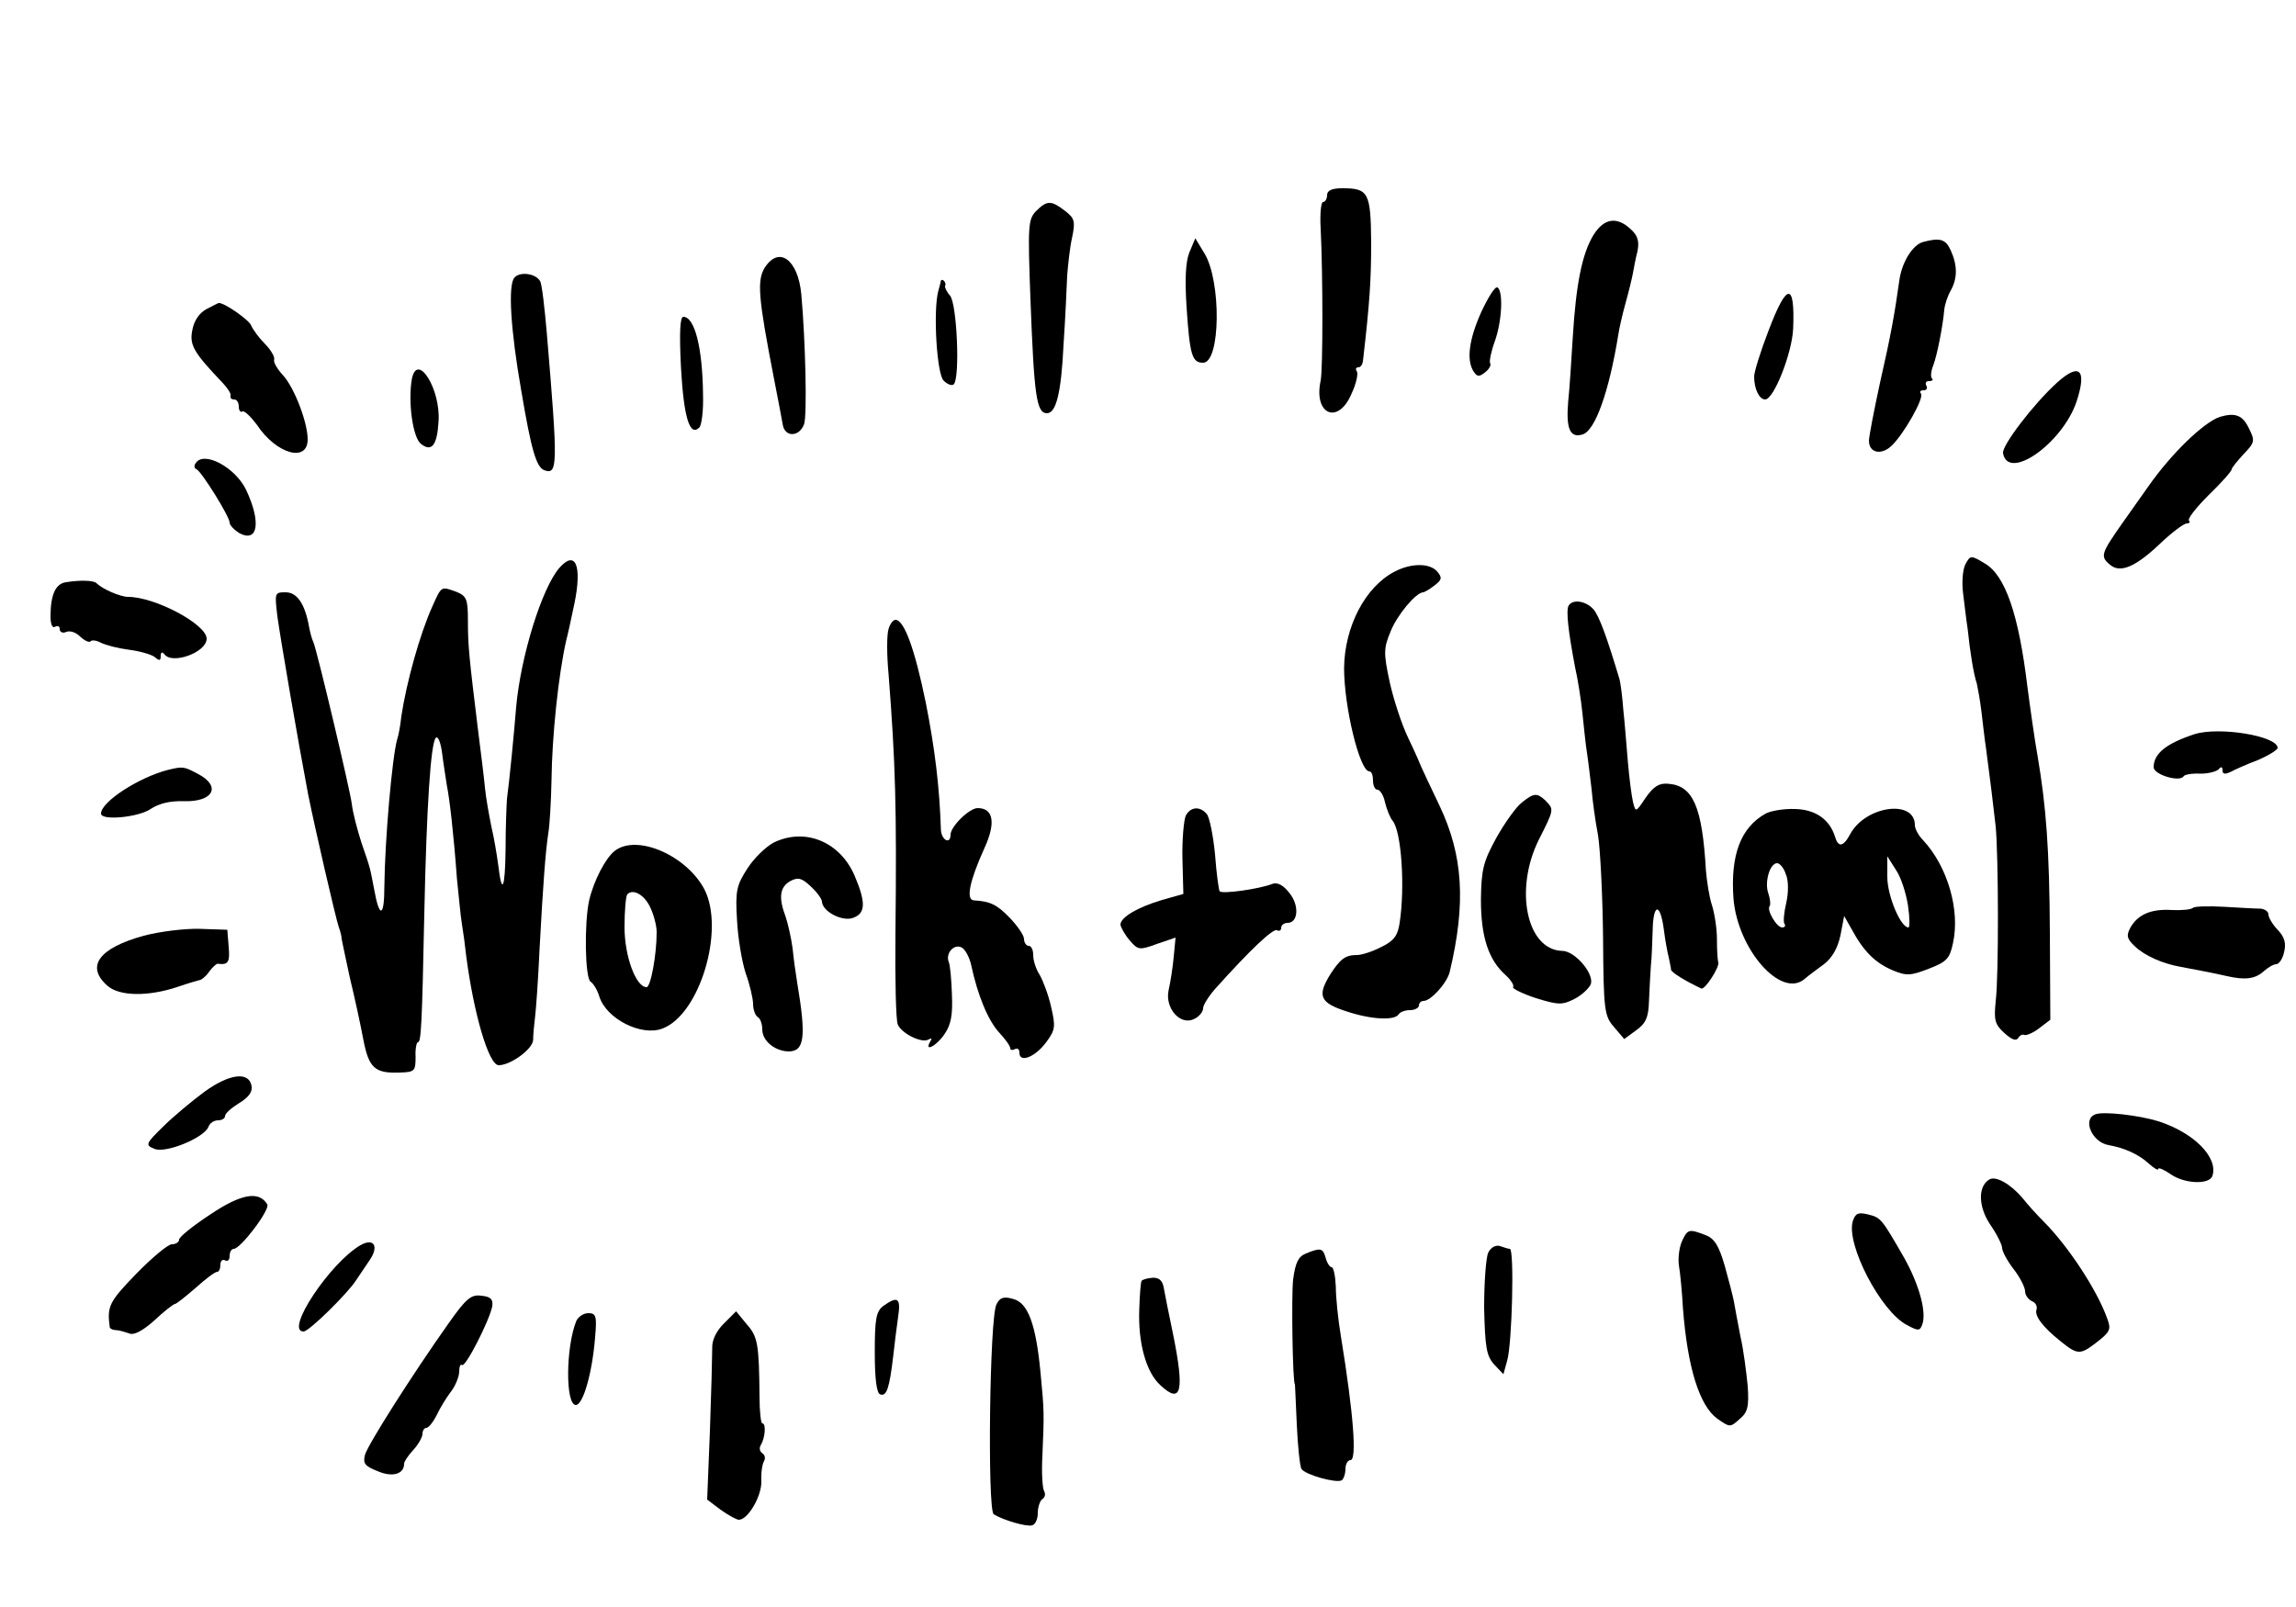 <?xml version="1.0" standalone="no"?>
<!DOCTYPE svg PUBLIC "-//W3C//DTD SVG 20010904//EN"
 "http://www.w3.org/TR/2001/REC-SVG-20010904/DTD/svg10.dtd">
<svg version="1.0" xmlns="http://www.w3.org/2000/svg"
 width="500pt" height="350pt" viewBox="0 0 500 350"
 preserveAspectRatio="xMidYMid meet">

<g transform="translate(0,350) scale(0.1,-0.1)"
fill="#000000" stroke="none">
<path d="M2890 3075 c0 -8 -4 -15 -9 -15 -4 0 -7 -26 -5 -57 5 -102 5 -307 0
-332 -16 -74 38 -97 67 -29 10 21 15 43 12 49 -4 5 -2 9 3 9 5 0 9 6 10 13 15
129 18 178 18 260 -1 108 -6 117 -63 117 -23 0 -33 -5 -33 -15z"/>
<path d="M2256 3040 c-17 -18 -18 -31 -12 -192 8 -210 13 -248 36 -248 20 0
31 45 36 148 4 59 7 127 8 152 2 25 6 63 11 84 7 34 5 41 -16 57 -30 23 -39
23 -63 -1z"/>
<path d="M3470 2988 c-25 -41 -38 -108 -45 -223 -3 -49 -7 -113 -10 -140 -5
-59 4 -80 32 -71 27 9 57 93 77 216 2 14 9 45 16 70 7 25 14 54 16 65 2 11 6
33 10 48 4 21 1 34 -15 48 -30 28 -58 24 -81 -13z"/>
<path d="M2590 2950 c-8 -20 -10 -57 -6 -119 7 -105 12 -121 36 -121 38 0 40
177 3 238 l-20 33 -13 -31z"/>
<path d="M4188 2973 c-23 -6 -47 -45 -52 -85 -10 -71 -18 -117 -42 -222 -13
-60 -24 -117 -24 -126 0 -26 26 -32 48 -12 26 23 74 107 65 115 -3 4 -1 7 6 7
7 0 9 5 6 10 -3 6 -1 10 6 10 7 0 10 3 6 6 -3 3 -2 16 3 28 9 24 21 87 24 121
1 11 7 30 14 42 15 27 15 55 0 88 -11 24 -23 28 -60 18z"/>
<path d="M1666 2918 c-18 -28 -15 -65 19 -240 9 -46 18 -93 20 -105 6 -26 36
-24 46 3 7 19 3 184 -6 283 -7 75 -48 106 -79 59z"/>
<path d="M1120 2895 c-14 -17 -8 -114 15 -245 22 -131 33 -167 50 -174 30 -11
30 10 6 296 -5 58 -11 111 -15 116 -10 17 -45 21 -56 7z"/>
<path d="M2049 2889 c0 -2 -3 -13 -6 -24 -11 -43 -3 -180 12 -194 8 -8 18 -12
22 -8 14 14 7 175 -8 193 -8 9 -12 19 -11 21 2 3 1 7 -2 11 -3 3 -6 3 -7 1z"/>
<path d="M3226 2821 c-27 -60 -33 -105 -17 -130 8 -12 12 -12 25 -2 9 7 14 16
11 20 -2 4 2 25 10 47 16 44 19 110 6 118 -5 3 -20 -21 -35 -53z"/>
<path d="M3851 2779 c-17 -44 -31 -89 -31 -99 0 -27 11 -50 24 -50 19 0 59
102 61 155 4 102 -14 100 -54 -6z"/>
<path d="M450 2827 c-15 -8 -27 -24 -31 -45 -7 -33 2 -49 66 -116 11 -12 19
-24 17 -28 -1 -5 2 -8 8 -8 6 0 10 -7 10 -16 0 -8 4 -13 8 -10 4 2 18 -11 32
-30 42 -63 110 -82 110 -31 0 37 -29 113 -54 140 -12 13 -21 28 -19 34 2 5 -7
21 -20 34 -13 13 -26 31 -30 40 -4 12 -60 51 -71 49 -1 0 -12 -6 -26 -13z"/>
<path d="M1483 2699 c6 -108 19 -151 40 -130 5 5 9 37 8 71 -1 102 -18 170
-43 170 -7 0 -9 -34 -5 -111z"/>
<path d="M897 2675 c-9 -50 2 -129 20 -142 23 -18 35 -3 38 49 5 70 -46 152
-58 93z"/>
<path d="M4480 2667 c-52 -47 -121 -138 -118 -154 11 -62 129 21 160 112 23
70 7 86 -42 42z"/>
<path d="M4834 2592 c-35 -12 -105 -79 -156 -152 -10 -14 -36 -51 -58 -82 -44
-63 -47 -70 -25 -88 22 -19 55 -5 108 45 26 25 53 45 59 45 6 0 8 3 5 6 -4 4
16 29 43 56 28 27 50 52 50 56 0 3 12 18 26 33 24 25 25 29 12 55 -14 30 -30
36 -64 26z"/>
<path d="M426 2491 c-4 -5 -3 -11 2 -13 11 -5 72 -103 72 -116 0 -6 10 -16 21
-23 41 -22 48 24 15 94 -24 50 -93 86 -110 58z"/>
<path d="M4280 2271 c-6 -12 -8 -40 -5 -63 3 -24 7 -59 10 -78 5 -49 13 -99
20 -119 2 -9 7 -36 10 -61 3 -25 7 -61 10 -80 9 -68 16 -125 21 -170 6 -62 7
-325 0 -381 -4 -40 -2 -50 18 -68 16 -15 26 -19 31 -12 3 6 10 9 13 7 4 -2 19
4 32 14 l25 19 -1 188 c-1 184 -8 276 -27 388 -5 26 -17 111 -22 150 -19 157
-48 242 -93 268 -30 18 -31 18 -42 -2z"/>
<path d="M1218 2263 c-38 -44 -84 -192 -94 -303 -4 -52 -15 -164 -20 -200 -1
-14 -3 -63 -3 -109 -1 -87 -8 -103 -16 -35 -3 22 -9 59 -15 84 -5 25 -12 63
-14 85 -2 22 -9 78 -15 125 -20 163 -22 185 -22 238 0 47 -3 54 -25 63 -34 12
-32 14 -53 -33 -27 -60 -56 -165 -67 -238 -2 -19 -6 -42 -9 -50 -11 -38 -27
-220 -28 -322 0 -66 -11 -68 -22 -6 -10 51 -7 42 -28 103 -9 28 -19 66 -21 85
-5 35 -73 322 -83 350 -4 8 -8 24 -10 35 -9 50 -26 75 -51 75 -24 0 -24 -1
-18 -52 7 -51 45 -272 67 -388 14 -70 60 -270 67 -290 3 -8 6 -19 6 -25 1 -5
9 -44 18 -85 10 -41 23 -101 29 -133 12 -63 25 -75 79 -73 33 1 35 3 35 34 -1
17 2 32 5 32 7 0 9 35 14 280 5 235 14 371 25 383 5 5 11 -11 14 -35 3 -24 8
-54 10 -68 6 -29 15 -107 22 -203 4 -38 8 -83 11 -100 3 -18 7 -48 9 -67 16
-125 49 -240 71 -240 26 0 74 35 75 55 0 11 2 32 4 48 2 15 7 82 10 150 8 148
13 212 19 252 3 17 6 68 7 115 1 96 15 230 32 305 3 11 11 47 18 81 17 83 2
117 -33 77z"/>
<path d="M3037 2255 c-64 -33 -109 -120 -110 -210 0 -85 34 -225 55 -225 5 0
8 -9 8 -20 0 -11 4 -20 10 -20 5 0 13 -12 16 -27 4 -16 11 -34 17 -41 19 -24
27 -144 15 -222 -4 -27 -12 -39 -39 -52 -19 -10 -43 -18 -54 -18 -25 0 -36 -8
-58 -42 -29 -47 -23 -62 36 -81 55 -18 104 -20 113 -6 3 5 14 9 25 9 10 0 19
5 19 10 0 6 5 10 10 10 16 0 51 39 57 63 36 151 29 254 -22 362 -21 44 -39 82
-40 85 -1 3 -13 31 -28 62 -15 31 -33 87 -41 124 -13 61 -13 72 2 108 14 36
55 85 71 86 3 0 15 7 25 15 16 12 17 17 6 30 -16 19 -57 19 -93 0z"/>
<path d="M144 2232 c-23 -3 -34 -27 -34 -75 0 -16 4 -26 10 -22 6 3 10 1 10
-5 0 -7 7 -10 15 -6 8 3 22 -2 30 -11 9 -8 19 -13 22 -10 3 4 14 2 23 -3 10
-5 37 -12 60 -15 24 -3 49 -10 57 -16 10 -9 13 -8 13 2 0 9 3 10 8 4 17 -23
92 4 92 34 0 31 -112 91 -171 91 -17 0 -56 17 -69 30 -6 6 -35 7 -66 2z"/>
<path d="M3416 2181 c-6 -10 -1 -55 14 -134 6 -26 13 -71 16 -100 3 -29 7 -68
10 -87 3 -19 7 -55 10 -79 2 -24 8 -69 14 -100 5 -31 10 -132 11 -224 1 -159
3 -170 24 -194 l22 -26 26 19 c21 15 27 28 28 64 1 25 3 59 4 75 2 17 3 51 4
78 1 59 16 62 24 5 3 -24 8 -52 11 -63 2 -11 5 -23 5 -27 1 -6 30 -24 66 -41
8 -3 40 47 37 57 -2 6 -3 28 -3 50 0 23 -5 56 -11 75 -6 18 -11 52 -13 75 -8
139 -28 185 -82 189 -20 2 -32 -6 -49 -30 -22 -33 -22 -33 -28 -9 -3 13 -8 52
-11 87 -3 35 -7 87 -10 114 -2 28 -6 57 -8 65 -27 90 -44 138 -57 153 -16 18
-45 23 -54 8z"/>
<path d="M1935 2130 c-4 -12 -4 -56 0 -98 15 -193 18 -289 15 -567 -1 -99 1
-187 5 -196 8 -20 53 -42 67 -33 7 4 8 2 4 -4 -15 -25 14 -10 31 16 14 20 18
42 16 86 -1 33 -4 65 -7 71 -7 18 10 39 27 32 8 -3 18 -21 22 -39 14 -66 37
-121 61 -147 13 -14 24 -29 24 -34 0 -4 5 -5 10 -2 6 3 10 0 10 -8 0 -23 35
-9 59 24 19 26 20 33 10 76 -6 27 -18 58 -25 70 -8 12 -14 31 -14 43 0 11 -4
20 -10 20 -5 0 -10 7 -10 15 0 8 -14 28 -31 46 -28 29 -43 36 -78 38 -18 1
-10 41 22 112 26 56 21 89 -14 89 -18 0 -59 -40 -59 -58 0 -22 -20 -12 -21 11
-3 93 -13 176 -33 277 -24 117 -47 180 -66 180 -5 0 -12 -9 -15 -20z"/>
<path d="M4779 1901 c-61 -20 -89 -42 -89 -72 0 -16 56 -33 65 -20 2 4 18 7
37 6 18 0 36 5 40 10 5 6 8 5 8 -3 0 -8 5 -9 18 -3 9 5 36 17 60 26 23 10 42
22 42 26 0 26 -127 47 -181 30z"/>
<path d="M365 1823 c-62 -16 -145 -69 -145 -95 0 -16 82 -8 108 10 18 12 42
18 72 17 65 -2 83 33 30 60 -30 16 -32 16 -65 8z"/>
<path d="M3314 1752 c-12 -9 -37 -44 -55 -76 -29 -53 -33 -69 -34 -135 0 -81
16 -131 54 -165 11 -10 19 -22 16 -26 -2 -3 20 -14 50 -24 49 -15 57 -15 83
-2 16 8 32 23 36 32 9 22 -34 73 -62 73 -77 2 -105 133 -51 242 34 67 33 66
15 85 -19 18 -26 17 -52 -4z"/>
<path d="M2582 1723 c-4 -10 -8 -52 -7 -94 l2 -76 -46 -13 c-54 -16 -91 -38
-91 -54 1 -6 9 -21 20 -34 18 -21 21 -22 59 -8 l41 14 -4 -42 c-2 -22 -7 -55
-11 -72 -9 -40 26 -79 56 -63 11 5 19 16 19 23 0 7 12 26 26 42 76 85 127 133
135 128 5 -3 9 0 9 5 0 6 6 11 14 11 23 0 26 38 4 65 -13 17 -26 24 -37 20
-27 -11 -111 -23 -115 -16 -2 3 -7 39 -10 80 -4 41 -12 81 -18 88 -15 18 -36
16 -46 -4z"/>
<path d="M3845 1728 c-54 -30 -77 -90 -70 -185 9 -111 104 -219 155 -175 8 7
27 21 42 32 18 14 30 35 36 63 l8 42 17 -30 c26 -48 51 -72 88 -88 31 -13 40
-12 79 3 39 15 46 22 53 56 16 72 -12 167 -65 224 -10 10 -18 25 -18 33 0 57
-108 42 -141 -20 -15 -28 -26 -29 -33 -5 -12 38 -43 59 -87 60 -24 1 -53 -4
-64 -10z m310 -200 c4 -27 4 -48 1 -48 -17 0 -46 69 -46 110 l0 45 19 -30 c11
-16 22 -51 26 -77z m-266 68 c6 -13 6 -40 1 -62 -5 -21 -7 -42 -4 -46 3 -4 1
-8 -5 -8 -12 0 -35 39 -27 47 2 3 1 15 -3 27 -9 24 3 66 19 66 6 0 15 -11 19
-24z"/>
<path d="M1685 1665 c-17 -9 -43 -34 -57 -56 -24 -37 -27 -49 -23 -113 2 -40
11 -92 19 -116 9 -25 16 -55 16 -67 0 -12 5 -25 10 -28 6 -3 10 -16 10 -27 0
-25 27 -47 57 -48 35 0 39 31 19 150 -3 19 -8 53 -10 75 -3 22 -10 53 -15 68
-16 42 -13 65 10 78 17 9 25 7 45 -12 13 -12 24 -27 24 -33 1 -21 44 -44 68
-35 27 10 28 33 3 92 -32 74 -108 105 -176 72z"/>
<path d="M1339 1647 c-20 -15 -46 -65 -56 -108 -11 -50 -9 -169 3 -177 6 -4
15 -18 19 -32 15 -49 92 -88 138 -70 81 31 136 215 91 303 -39 74 -147 121
-195 84z m76 -121 c8 -16 15 -41 15 -56 0 -50 -13 -120 -22 -120 -23 0 -48 67
-48 131 0 36 3 68 6 71 12 13 36 0 49 -26z"/>
<path d="M4776 1523 c-4 -4 -24 -6 -46 -5 -46 3 -75 -10 -91 -39 -9 -17 -7
-24 10 -40 22 -21 61 -38 101 -45 33 -6 69 -13 100 -20 39 -9 61 -6 79 10 10
9 22 16 28 16 6 0 14 12 17 26 5 19 1 33 -13 48 -12 12 -21 28 -21 34 0 7 -8
12 -17 13 -10 0 -46 2 -79 4 -34 2 -65 1 -68 -2z"/>
<path d="M313 1462 c-98 -27 -127 -67 -79 -109 26 -23 89 -24 154 -2 20 7 41
13 45 14 5 0 15 8 22 18 7 10 16 18 19 18 23 -3 27 3 24 37 l-3 37 -60 2 c-33
1 -88 -6 -122 -15z"/>
<path d="M445 1122 c-27 -20 -68 -54 -90 -76 -38 -37 -39 -40 -19 -48 24 -11
109 24 118 48 3 8 12 14 21 14 8 0 15 4 15 9 0 6 14 18 30 28 20 12 30 24 28
37 -5 33 -48 28 -103 -12z"/>
<path d="M4563 1073 c-29 -11 -7 -61 29 -67 34 -6 65 -20 86 -39 12 -11 22
-17 22 -13 0 4 12 -1 28 -12 29 -20 83 -23 90 -3 13 40 -40 94 -118 119 -42
13 -120 22 -137 15z"/>
<path d="M4332 931 c-25 -15 -24 -59 2 -98 14 -20 26 -44 26 -51 0 -7 11 -28
25 -46 14 -18 25 -40 25 -48 0 -9 7 -18 15 -22 8 -3 12 -11 10 -18 -5 -13 12
-37 52 -69 37 -30 43 -30 77 -4 31 24 34 29 25 53 -22 62 -85 158 -139 212
-14 14 -34 36 -45 50 -26 31 -59 50 -73 41z"/>
<path d="M458 855 c-38 -25 -68 -49 -68 -55 0 -5 -7 -10 -16 -10 -8 0 -43 -29
-78 -65 -59 -61 -63 -70 -57 -116 1 -3 7 -6 14 -6 6 0 19 -4 28 -7 10 -5 29 5
55 28 21 20 42 36 45 36 3 0 23 16 45 35 21 19 42 35 47 35 4 0 7 7 7 16 0 8
5 12 10 9 6 -3 10 1 10 9 0 9 4 16 9 16 15 0 80 86 73 97 -18 30 -57 23 -124
-22z"/>
<path d="M4035 841 c-16 -50 61 -198 118 -227 24 -13 28 -13 33 1 10 26 -6 86
-39 145 -50 87 -51 88 -79 95 -21 5 -27 3 -33 -14z"/>
<path d="M3663 797 c-6 -13 -9 -36 -7 -52 3 -17 7 -59 9 -95 10 -129 36 -212
75 -240 27 -19 28 -19 48 -1 18 15 21 27 18 72 -3 30 -9 79 -16 109 -6 30 -12
64 -14 75 -2 11 -11 46 -20 78 -13 45 -23 60 -42 67 -36 14 -39 13 -51 -13z"/>
<path d="M785 788 c-66 -38 -166 -188 -124 -188 12 0 96 83 114 111 6 9 19 28
29 43 22 31 11 51 -19 34z"/>
<path d="M3241 772 c-5 -10 -9 -65 -9 -120 2 -87 5 -105 22 -124 l20 -21 8 29
c11 36 16 244 6 244 -3 0 -13 3 -21 6 -9 3 -20 -2 -26 -14z"/>
<path d="M2844 770 c-17 -7 -23 -20 -28 -57 -4 -36 -1 -228 4 -228 0 0 2 -39
4 -87 2 -48 7 -92 10 -97 8 -13 76 -32 88 -25 4 3 8 14 8 25 0 10 5 19 11 19
14 0 7 98 -21 270 -6 36 -11 84 -11 108 -1 23 -5 42 -9 42 -4 0 -10 9 -13 20
-6 22 -11 23 -43 10z"/>
<path d="M2486 710 c-2 -3 -4 -30 -5 -61 -3 -74 15 -138 46 -166 46 -43 53
-13 27 114 -9 43 -18 88 -20 100 -3 15 -11 21 -25 20 -11 -1 -22 -4 -23 -7z"/>
<path d="M977 618 c-80 -113 -175 -263 -182 -286 -5 -19 -1 -25 27 -36 32 -14
58 -7 58 16 0 5 9 18 20 30 11 12 20 28 20 35 0 7 4 13 8 13 5 0 15 12 23 28
7 15 21 38 31 51 10 13 18 33 18 44 0 11 3 17 6 14 7 -7 60 97 66 128 2 15 -3
21 -24 23 -22 3 -33 -6 -71 -60z"/>
<path d="M2170 659 c-15 -27 -20 -448 -6 -457 21 -13 72 -28 84 -24 7 2 12 14
12 27 0 13 5 27 10 30 6 4 7 11 4 17 -4 6 -6 41 -4 77 4 93 4 97 -4 181 -10
105 -27 153 -60 161 -20 6 -29 3 -36 -12z"/>
<path d="M1924 656 c-16 -12 -19 -27 -19 -102 0 -57 4 -89 12 -91 14 -5 20 15
28 82 3 28 8 67 11 88 6 40 -1 45 -32 23z"/>
<path d="M1255 623 c-23 -57 -24 -183 -1 -183 16 0 36 71 42 148 4 46 2 52
-15 52 -10 0 -22 -8 -26 -17z"/>
<path d="M1576 617 c-17 -17 -26 -37 -25 -54 0 -16 -2 -96 -5 -179 l-6 -150
29 -22 c17 -12 35 -22 40 -22 20 0 50 52 49 84 -1 18 2 38 6 44 3 6 2 13 -4
17 -6 4 -7 12 -3 18 9 15 12 47 3 47 -3 0 -6 26 -6 58 -1 116 -4 131 -28 158
l-23 28 -27 -27z"/>
</g>
</svg>
